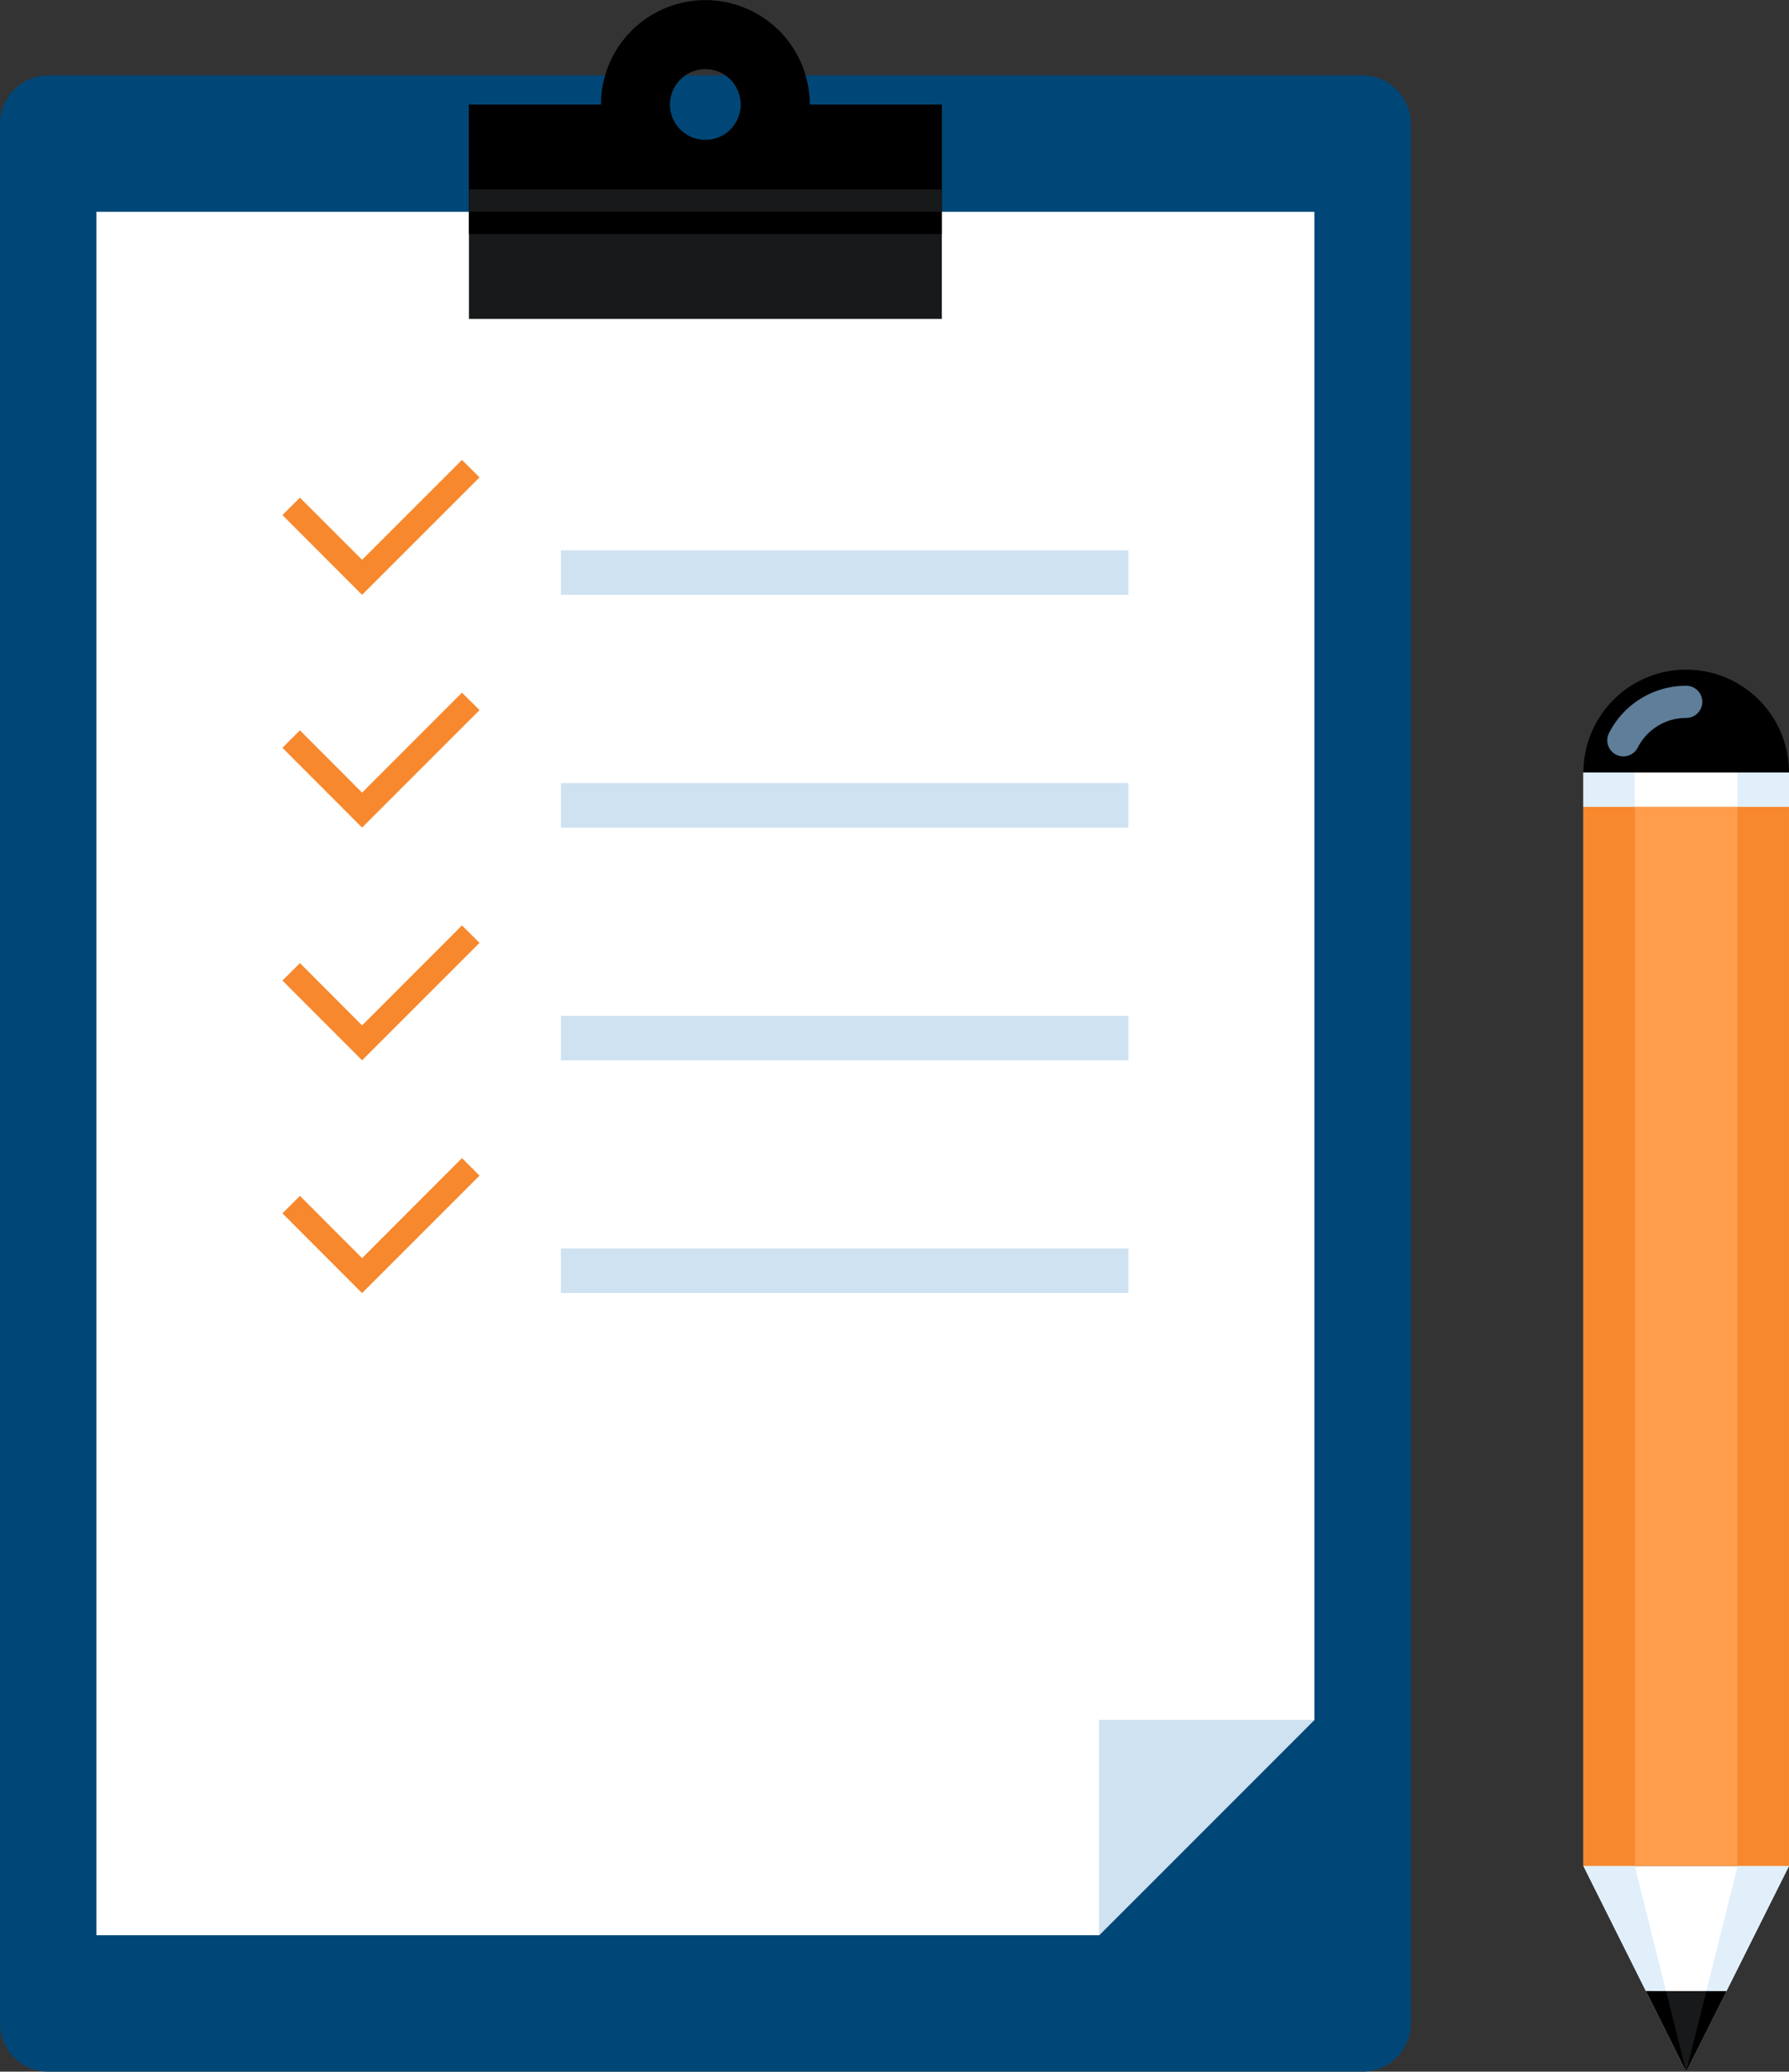 <svg xmlns="http://www.w3.org/2000/svg" width="476.367" height="551.349" viewBox="0 0 476.367 551.349"><rect x="0" y="0" width="476.367" height="551.349" fill="#333333" stroke="none"/><g transform="translate(-34.815)"><path d="M47.655,18.632a12.874,12.874,0,0,0-12.84,12.84v505.6a12.878,12.878,0,0,0,12.84,12.841H397.629a12.891,12.891,0,0,0,12.852-12.841V31.472a12.887,12.887,0,0,0-12.852-12.84Z" transform="translate(0 1.432)" fill="#004777"/><path d="M325.646,511.016H58.653V52.337h324.32V453.7Z" transform="translate(1.832 4.022)" fill="#fff"/><path d="M306.592,482.372V425.057h57.326Z" transform="translate(20.886 32.666)" fill="#cee2f2"/><path d="M241.511,27.834a27.783,27.783,0,1,0-55.566,0H150.772V84.88H276.695V27.834Zm-27.772-9.453a9.432,9.432,0,1,1-9.458,9.458A9.475,9.475,0,0,1,213.739,18.382Z" transform="translate(8.911 0)" fill="#18191a"/><path d="M241.511,27.834a27.783,27.783,0,1,0-55.566,0H150.772V56.358H276.695V27.834Zm-27.772-9.453a9.432,9.432,0,1,1-9.458,9.458A9.475,9.475,0,0,1,213.739,18.382Z" transform="translate(8.911 0)"/><rect width="125.923" height="5.952" transform="translate(159.683 50.404)" fill="#18191a"/><rect width="125.923" height="5.952" transform="translate(159.683 56.359)"/><g transform="translate(184.177 146.466)"><rect width="151.083" height="11.849" fill="#cee2f2"/><rect width="151.083" height="11.849" transform="translate(0 61.944)" fill="#cee2f2"/><rect width="151.083" height="11.849" transform="translate(0 123.887)" fill="#cee2f2"/><rect width="151.083" height="11.849" transform="translate(0 185.804)" fill="#cee2f2"/></g><g transform="translate(110.024 122.402)"><path d="M104.657,128.349l4.655-4.642,16.549,16.549,26.6-26.589,4.672,4.653-31.273,31.261Z" transform="translate(-104.657 -113.667)" fill="#f7882d"/><path d="M104.657,185.869l4.655-4.654,16.549,16.579,26.6-26.6,4.672,4.642L125.861,207.1Z" transform="translate(-104.657 -109.246)" fill="#f7882d"/><path d="M104.657,243.389l4.655-4.648,16.549,16.579,26.6-26.608,4.672,4.656-31.273,31.247Z" transform="translate(-104.657 -104.826)" fill="#f7882d"/><path d="M104.657,300.925l4.655-4.656,16.549,16.574,26.6-26.614,4.672,4.656-31.273,31.259Z" transform="translate(-104.657 -100.405)" fill="#f7882d"/></g><path d="M426.346,461.176l27.369,54.73,27.377-54.73Z" transform="translate(30.09 35.442)" fill="#fff"/><rect width="54.741" height="281.905" transform="translate(456.43 214.722)" fill="#ff9d4d"/><g transform="translate(456.43 214.722)"><rect width="13.693" height="281.905" fill="#f7882d"/><rect width="13.687" height="281.905" transform="translate(41.048)" fill="#f7882d"/></g><g transform="translate(456.436 496.618)"><path d="M426.346,461.176h13.693l13.676,54.73Z" transform="translate(-426.346 -461.176)" fill="#e1effa"/><path d="M479.139,461.176H465.452l-13.69,54.73Z" transform="translate(-424.393 -461.176)" fill="#e1effa"/></g><path d="M441.811,492.086l10.716,21.445L463.255,492.1Z" transform="translate(31.278 37.817)" fill="#18191a"/><g transform="translate(473.089 529.903)"><path d="M441.811,492.086l10.716,21.445-5.36-21.445Z" transform="translate(-441.811 -492.086)"/><path d="M457.135,492.086l-5.372,21.445L462.491,492.1Z" transform="translate(-441.046 -492.086)"/></g><rect width="54.741" height="9.131" transform="translate(456.43 205.598)" fill="#fff"/><g transform="translate(456.43 205.598)"><rect width="13.681" height="9.131" fill="#e1effa"/><rect width="13.693" height="9.131" transform="translate(41.048)" fill="#e1effa"/></g><path d="M453.715,165.5a27.377,27.377,0,0,0-27.369,27.369h54.741A27.381,27.381,0,0,0,453.715,165.5Z" transform="translate(30.09 12.719)"/><path d="M436.531,188.283a4.157,4.157,0,0,1-1.951-.472,4.276,4.276,0,0,1-1.861-5.756,23.016,23.016,0,0,1,20.546-12.573,4.284,4.284,0,0,1,0,8.568,14.452,14.452,0,0,0-12.921,7.92A4.306,4.306,0,0,1,436.531,188.283Z" transform="translate(30.543 13.025)" fill="#5e7e99"/></g></svg>